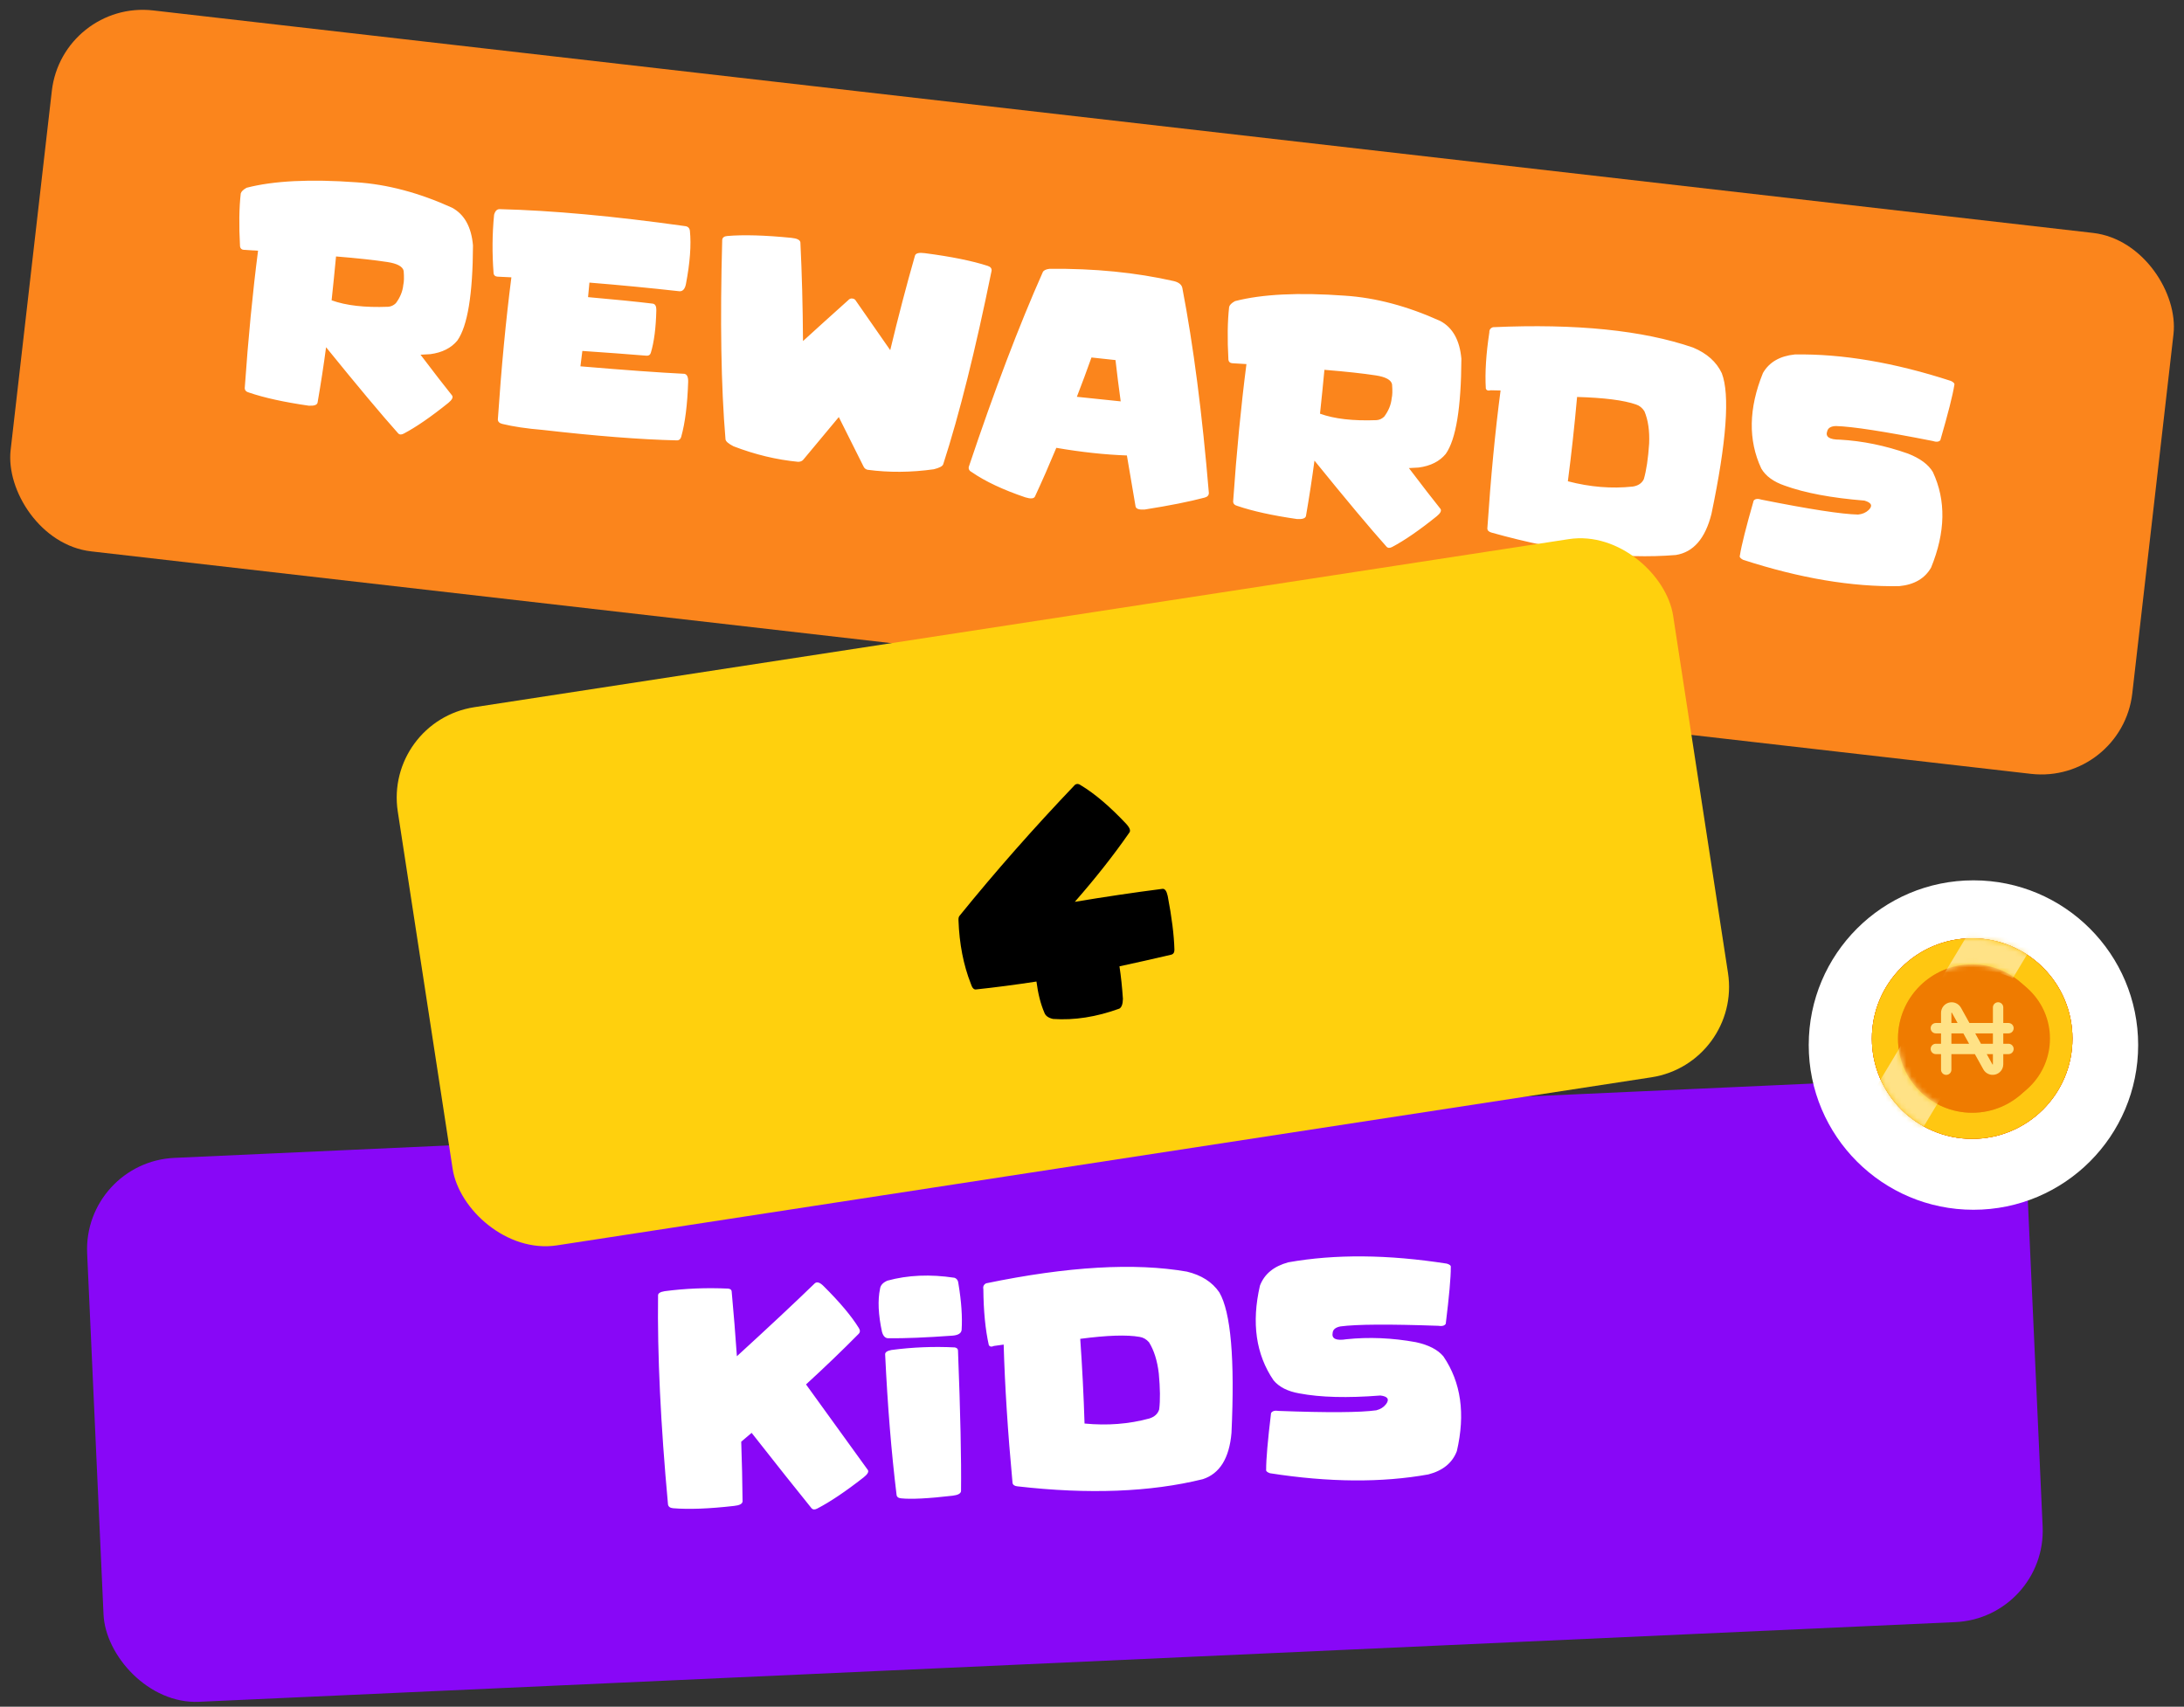 <svg width="421" height="329" viewBox="0 0 421 329" fill="none" xmlns="http://www.w3.org/2000/svg">
<rect x="0" y="0" width="421" height="329" fill="#333333" stroke="none"/>
<rect x="16" y="224" width="374.177" height="104.958" rx="17.64" transform="rotate(-2.598 16 224)" fill="#8807F7"/>
<path d="M142.883 277.911C143.561 277.333 144.229 276.765 144.888 276.207C149.723 282.361 153.569 287.202 156.427 290.728C156.695 291.029 157.068 291.051 157.545 290.795C160.028 289.509 163.007 287.507 166.481 284.788C167.236 284.187 167.508 283.715 167.297 283.372C164.835 279.965 160.861 274.466 155.374 266.874C159.072 263.481 162.435 260.249 165.463 257.179C165.82 256.85 165.851 256.457 165.556 256.001C164.121 253.681 161.848 250.979 158.736 247.894C158.061 247.221 157.515 247.04 157.099 247.352C153.185 251.147 148.168 255.842 142.048 261.438C141.762 257.286 141.427 253.127 141.042 248.961C141.028 248.648 140.814 248.463 140.401 248.403C136.169 248.204 132.071 248.371 128.106 248.902C127.272 249.038 126.853 249.301 126.852 249.692C126.705 261.117 127.344 274.559 128.769 290.018C128.847 290.445 129.171 290.684 129.74 290.736C132.763 290.99 136.686 290.842 141.509 290.29C142.56 290.184 143.104 289.896 143.142 289.425C143.105 285.594 143.019 281.756 142.883 277.911ZM183.6 257.47C184.711 257.381 185.3 257.012 185.368 256.364C185.528 253.854 185.326 250.901 184.761 247.505C184.712 246.862 184.45 246.463 183.974 246.309C179.308 245.602 175.005 245.787 171.066 246.865C170.203 247.237 169.728 247.757 169.641 248.426C169.175 250.656 169.301 253.427 170.018 256.737C170.251 257.568 170.661 257.979 171.247 257.972C174.416 258.004 178.534 257.837 183.6 257.47ZM183.651 288.32C184.681 288.195 185.215 287.897 185.253 287.426C185.329 281.362 185.135 272.328 184.668 260.325C184.654 260.013 184.45 259.817 184.055 259.737C179.979 259.531 175.91 259.696 171.848 260.232C171.034 260.386 170.626 260.659 170.624 261.05C171.093 270.942 171.824 279.951 172.818 288.078C172.839 288.527 173.133 288.778 173.703 288.83C175.648 289.035 178.964 288.865 183.651 288.32ZM193.474 259.192C193.696 267.12 194.266 276.01 195.182 285.861C195.258 286.249 195.581 286.469 196.151 286.521C209.869 288.088 221.774 287.627 231.867 285.135C235.122 284.069 236.963 281.101 237.387 276.233C238.05 261.97 237.268 252.934 235.043 249.124C233.681 247.133 231.597 245.8 228.79 245.126C218.701 243.375 205.802 244.126 190.093 247.38C189.635 247.616 189.456 247.986 189.557 248.49C189.591 252.692 189.94 256.283 190.603 259.264C190.775 259.608 191.11 259.671 191.609 259.453C192.152 259.37 192.774 259.283 193.474 259.192ZM209.062 274.41C208.898 269.06 208.621 263.618 208.233 258.083C213.423 257.398 217.239 257.274 219.683 257.71C220.373 257.816 220.975 258.16 221.49 258.743C222.46 260.302 223.089 262.307 223.376 264.757C223.642 267.619 223.669 269.925 223.455 271.675C223.2 272.527 222.572 273.113 221.57 273.432C217.63 274.51 213.461 274.836 209.062 274.41ZM259.559 258.159C257.541 258.485 256.652 258.066 256.892 256.902C256.961 256.273 257.461 255.869 258.391 255.69C261.52 255.274 267.794 255.234 277.214 255.569C277.982 255.691 278.475 255.561 278.692 255.18C279.35 249.851 279.674 246.22 279.664 244.284C279.729 243.988 279.474 243.755 278.899 243.586C267.538 241.814 257.357 241.728 248.358 243.329C245.557 244.082 243.729 245.582 242.873 247.831C241.223 255.003 242.096 261.083 245.489 266.071C246.565 267.371 248.226 268.214 250.472 268.601C254.535 269.375 259.742 269.51 266.093 269.007C267.508 269.177 267.875 269.728 267.194 270.658C266.751 271.245 266.124 271.645 265.313 271.858C262.185 272.293 255.911 272.333 246.49 271.979C245.742 271.856 245.25 271.996 245.014 272.397C244.375 277.705 244.061 281.337 244.071 283.291C244.005 283.568 244.251 283.801 244.807 283.991C256.168 285.763 266.348 285.839 275.346 284.218C278.148 283.485 279.976 281.985 280.832 279.717C282.5 272.544 281.638 266.464 278.244 261.476C277.169 260.176 275.397 259.259 272.929 258.726C268.355 257.897 263.899 257.708 259.559 258.159Z" fill="white"/>
<rect x="12" width="411.663" height="104.958" rx="17.64" transform="rotate(6.543 12 0)" fill="#FB851C"/>
<path d="M77.813 52.228C77.91 53.438 77.885 54.34 77.739 54.932C77.618 56.157 77.139 57.331 76.302 58.454C75.861 58.875 75.363 59.103 74.808 59.137C70.306 59.309 66.678 58.893 63.923 57.889C64.226 55.073 64.51 52.255 64.775 49.435C68.923 49.773 72.234 50.133 74.707 50.515C76.599 50.811 77.635 51.382 77.813 52.228ZM62.855 66.937C68.952 74.459 73.577 79.983 76.731 83.509C76.991 83.814 77.362 83.837 77.844 83.578C80.23 82.318 83.09 80.346 86.426 77.662C87.142 77.076 87.383 76.602 87.149 76.241C85.738 74.487 83.709 71.865 81.062 68.377C81.694 68.351 82.327 68.316 82.962 68.27C85.238 67.962 86.97 67.089 88.157 65.652C90.127 62.87 91.134 56.754 91.176 47.302C90.859 43.727 89.505 41.301 87.115 40.025C80.78 37.155 74.646 35.528 68.714 35.142C59.804 34.494 52.746 34.844 47.538 36.193C46.888 36.551 46.511 36.92 46.409 37.302C46.093 40.057 46.046 43.463 46.269 47.519C46.341 47.92 46.591 48.135 47.02 48.165C47.937 48.231 48.845 48.286 49.744 48.33C48.695 56.447 47.84 65.274 47.178 74.812C47.188 75.245 47.459 75.532 47.994 75.672C50.945 76.679 54.78 77.522 59.499 78.201C60.554 78.263 61.127 78.063 61.219 77.602C61.865 73.862 62.41 70.307 62.855 66.937ZM111.887 70.615C112.02 69.628 112.143 68.639 112.256 67.65C116.86 67.962 120.983 68.267 124.625 68.567C125.054 68.597 125.331 68.412 125.455 68.013C126.086 65.943 126.441 63.192 126.52 59.761C126.527 59.014 126.298 58.605 125.835 58.532C122.577 58.139 118.418 57.721 113.357 57.278C113.445 56.344 113.532 55.411 113.62 54.477C119.444 54.949 125.238 55.505 131.004 56.147C131.631 56.16 132.038 55.695 132.225 54.753C133.012 50.636 133.267 47.215 132.989 44.49C132.916 43.931 132.587 43.628 132.003 43.581C118.285 41.654 106.398 40.566 96.342 40.316C95.813 40.295 95.448 40.656 95.244 41.399C94.882 45.074 94.851 48.854 95.152 52.742C95.229 53.105 95.481 53.301 95.91 53.33C96.81 53.375 97.699 53.418 98.579 53.46C97.517 61.693 96.647 70.823 95.968 80.85C95.977 81.284 96.259 81.572 96.813 81.714C98.935 82.233 101.545 82.62 104.641 82.877C114.906 84.055 123.489 84.725 130.391 84.887C130.878 84.923 131.192 84.674 131.331 84.14C132.066 81.511 132.506 78.013 132.653 73.646C132.685 72.686 132.441 72.157 131.921 72.058C127.093 71.819 120.415 71.338 111.887 70.615ZM154.791 65.746C154.75 59.077 154.583 52.737 154.289 46.727C154.226 46.248 153.641 45.955 152.532 45.847C147.44 45.342 143.325 45.224 140.188 45.493C139.592 45.543 139.269 45.791 139.218 46.237C138.787 61.817 138.998 74.629 139.851 84.675C139.885 85.072 140.403 85.524 141.406 86.033C145.548 87.628 149.7 88.625 153.861 89.024C154.295 89.015 154.625 88.876 154.853 88.607C156.925 86.132 159.205 83.395 161.692 80.397C163.416 83.878 165.007 87.059 166.466 89.939C166.607 90.25 166.859 90.456 167.221 90.556C171.345 91.108 175.605 91.076 180.001 90.46C181.093 90.192 181.7 89.868 181.822 89.489C184.928 79.897 188.035 67.465 191.143 52.193C191.194 51.746 190.945 51.433 190.396 51.252C187.382 50.277 183.337 49.459 178.262 48.799C177.158 48.652 176.531 48.806 176.381 49.261C174.741 54.99 173.149 61.069 171.606 67.498C169.717 64.765 167.531 61.624 165.049 58.076C164.871 57.741 164.625 57.565 164.313 57.549C164.005 57.494 163.726 57.61 163.477 57.896C160.19 60.841 157.295 63.458 154.791 65.746ZM203.623 86.328C208.443 87.156 212.977 87.646 217.226 87.799C217.737 90.885 218.295 94.164 218.899 97.634C219.003 98.098 219.59 98.293 220.66 98.22C225.426 97.469 229.278 96.701 232.219 95.918C232.745 95.782 233.015 95.489 233.027 95.038C231.751 79.773 230.047 66.603 227.917 55.526C227.794 54.883 227.255 54.438 226.3 54.191C218.923 52.519 210.924 51.729 202.303 51.822C201.625 51.901 201.199 52.108 201.023 52.441C196.439 62.748 191.681 75.266 186.748 89.995C186.658 90.437 186.864 90.785 187.365 91.039C189.934 92.808 193.367 94.421 197.662 95.876C198.688 96.191 199.304 96.134 199.51 95.705C200.895 92.719 202.266 89.593 203.623 86.328ZM210.398 68.91C211.99 69.093 213.533 69.26 215.03 69.412C215.333 72.081 215.668 74.734 216.033 77.371C213.489 77.099 210.672 76.805 207.583 76.49C208.56 73.968 209.499 71.441 210.398 68.91ZM268.341 74.082C268.438 75.292 268.413 76.194 268.267 76.786C268.146 78.011 267.667 79.185 266.831 80.308C266.389 80.729 265.891 80.957 265.337 80.991C260.835 81.163 257.206 80.747 254.451 79.743C254.754 76.927 255.038 74.109 255.303 71.289C259.451 71.627 262.762 71.987 265.235 72.369C267.127 72.665 268.163 73.236 268.341 74.082ZM253.384 88.791C259.48 96.312 264.106 101.837 267.259 105.363C267.519 105.668 267.89 105.691 268.372 105.432C270.758 104.172 273.618 102.2 276.954 99.516C277.67 98.93 277.911 98.456 277.677 98.095C276.266 96.341 274.237 93.719 271.59 90.231C272.222 90.205 272.855 90.17 273.49 90.124C275.766 89.816 277.498 88.943 278.685 87.506C280.656 84.724 281.662 78.608 281.704 69.156C281.387 65.581 280.033 63.155 277.644 61.879C271.308 59.009 265.174 57.382 259.242 56.996C250.332 56.348 243.274 56.698 238.067 58.047C237.416 58.405 237.039 58.774 236.937 59.156C236.621 61.911 236.574 65.317 236.797 69.373C236.869 69.774 237.119 69.989 237.549 70.019C238.465 70.085 239.373 70.14 240.272 70.184C239.223 78.301 238.368 87.128 237.706 96.666C237.716 97.099 237.987 97.386 238.522 97.526C241.473 98.533 245.308 99.376 250.027 100.055C251.082 100.117 251.655 99.917 251.748 99.456C252.393 95.716 252.938 92.161 253.384 88.791ZM289.259 75.272C288.22 83.135 287.37 92.002 286.709 101.874C286.723 102.268 287.007 102.537 287.561 102.679C300.855 106.406 312.683 107.841 323.043 106.985C326.427 106.449 328.715 103.812 329.908 99.073C332.828 85.096 333.492 76.05 331.9 71.936C330.872 69.754 329.026 68.107 326.362 66.995C316.679 63.663 303.824 62.355 287.798 63.073C287.308 63.233 287.073 63.57 287.093 64.083C286.459 68.237 286.233 71.838 286.414 74.887C286.529 75.254 286.85 75.369 287.377 75.233C287.927 75.237 288.554 75.25 289.259 75.272ZM302.232 92.773C302.92 87.465 303.512 82.048 304.008 76.521C309.24 76.669 313.028 77.153 315.372 77.972C316.035 78.186 316.575 78.621 316.991 79.279C317.701 80.972 318.004 83.051 317.898 85.516C317.706 88.384 317.366 90.665 316.877 92.359C316.49 93.16 315.777 93.638 314.737 93.794C310.676 94.233 306.508 93.892 302.232 92.773ZM354.67 84.751C352.625 84.752 351.814 84.197 352.236 83.085C352.405 82.476 352.962 82.156 353.909 82.127C357.064 82.214 363.265 83.171 372.512 84.998C373.251 85.24 373.758 85.19 374.033 84.848C375.529 79.692 376.425 76.158 376.723 74.246C376.834 73.964 376.62 73.694 376.079 73.435C365.144 69.88 355.106 68.179 345.967 68.33C343.082 68.628 341.038 69.819 339.836 71.902C337.068 78.721 336.964 84.862 339.522 90.326C340.377 91.781 341.883 92.878 344.039 93.617C347.928 95.026 353.047 95.987 359.397 96.499C360.767 96.892 361.042 97.493 360.222 98.304C359.692 98.813 359.009 99.108 358.174 99.189C355.017 99.122 348.816 98.165 339.572 96.318C338.852 96.079 338.344 96.138 338.047 96.497C336.573 101.636 335.686 105.171 335.386 107.103C335.277 107.366 335.482 107.635 336.001 107.911C346.937 111.465 356.975 113.157 366.117 112.987C368.999 112.708 371.043 111.517 372.247 109.414C375.034 102.598 375.149 96.457 372.591 90.994C371.735 89.539 370.132 88.352 367.78 87.434C363.396 85.889 359.026 84.995 354.67 84.751Z" fill="white"/>
<rect x="74" y="139" width="248.725" height="104.958" rx="17.64" transform="rotate(-8.73 74 139)" fill="#FFD00D"/>
<path d="M184.763 177.406C184.926 181.946 185.72 186.023 187.145 189.638C187.379 190.392 187.692 190.759 188.084 190.738C191.837 190.34 195.74 189.829 199.794 189.207C200.092 191.532 200.595 193.52 201.303 195.17C201.519 195.809 202.087 196.225 203.006 196.42C207.081 196.703 211.336 196.04 215.772 194.43C216.209 194.185 216.438 193.557 216.461 192.546C216.304 190.238 216.082 188.148 215.794 186.276C219.027 185.582 222.351 184.834 225.765 184.033C226.184 183.93 226.392 183.611 226.389 183.078C226.313 180.264 225.881 176.813 225.096 172.725C224.886 171.749 224.549 171.287 224.082 171.339C218.56 172.049 212.928 172.884 207.187 173.844C211.205 169.256 214.703 164.816 217.68 160.525C217.999 160.16 217.802 159.588 217.09 158.808C213.972 155.493 211.085 153.031 208.427 151.424C207.979 151.078 207.577 151.031 207.22 151.283C199.288 159.595 191.867 168.016 184.957 176.547C184.807 176.728 184.742 177.014 184.763 177.406Z" fill="black"/>
<circle cx="380.412" cy="201.451" r="31.752" fill="white"/>
<g clip-path="url(#clip0_149_16538)">
<mask id="mask0_149_16538" style="mask-type:luminance" maskUnits="userSpaceOnUse" x="350" y="170" width="61" height="61">
<path d="M410.164 170.201H350.164V230.201H410.164V170.201Z" fill="white"/>
</mask>
<g mask="url(#mask0_149_16538)">
<mask id="mask1_149_16538" style="mask-type:luminance" maskUnits="userSpaceOnUse" x="350" y="170" width="61" height="61">
<path d="M350.164 170.201H410.164V230.201H350.164V170.201Z" fill="white"/>
</mask>
<g mask="url(#mask1_149_16538)">
<path d="M380.166 180.871C369.49 180.871 360.836 189.525 360.836 200.201C360.836 210.877 369.49 219.531 380.166 219.531C390.842 219.531 399.496 210.877 399.496 200.201C399.496 189.525 390.842 180.871 380.166 180.871Z" fill="#DE5A00"/>
<path d="M380.166 180.871C369.49 180.871 360.836 189.525 360.836 200.201C360.836 210.877 369.49 219.531 380.166 219.531C390.842 219.531 399.496 210.877 399.496 200.201C399.496 189.525 390.842 180.871 380.166 180.871Z" fill="#EF7B00"/>
<path d="M380.166 180.871C369.49 180.871 360.836 189.525 360.836 200.201C360.836 210.877 369.49 219.531 380.166 219.531C390.842 219.531 399.496 210.877 399.496 200.201C399.496 189.525 390.842 180.871 380.166 180.871ZM380.166 214.501C372.268 214.501 365.866 208.099 365.866 200.201C365.866 192.303 372.268 185.901 380.166 185.901C388.064 185.901 394.466 192.303 394.466 200.201C394.466 208.099 388.064 214.501 380.166 214.501Z" fill="#DE5A00"/>
<path d="M383.776 199.2C383.068 198.922 382.22 198.668 381.233 198.439V194.088C381.561 194.21 381.832 194.387 382.046 194.619C382.206 194.793 382.337 194.984 382.44 195.191C382.821 195.958 383.62 196.471 384.53 196.471H384.658C386.454 196.471 387.593 194.648 386.663 193.222C386.354 192.747 385.966 192.312 385.498 191.917C384.379 190.972 382.957 190.409 381.233 190.229V189.219C381.233 188.633 380.759 188.158 380.173 188.158C379.587 188.158 379.112 188.633 379.112 189.219V190.197C377.338 190.333 375.871 190.902 374.713 191.908C373.374 193.071 372.705 194.519 372.705 196.254C372.705 199.212 374.841 201.181 379.112 202.163V206.644C378.554 206.532 378.081 206.316 377.695 205.994C377.398 205.747 377.17 205.446 377.01 205.091C376.67 204.335 375.849 203.862 374.967 203.862C373.266 203.862 372.168 205.563 373.003 206.94C373.047 207.014 373.094 207.087 373.142 207.16C373.814 208.178 374.74 208.979 375.922 209.563C376.875 210.034 377.938 210.315 379.112 210.406V211.185C379.112 211.771 379.587 212.246 380.173 212.246C380.759 212.246 381.233 211.771 381.233 211.185V210.378C382.922 210.206 384.341 209.676 385.49 208.786C386.912 207.684 387.623 206.241 387.623 204.458C387.623 201.964 386.341 200.212 383.776 199.2ZM378.14 197.402C377.63 197.046 377.375 196.579 377.375 196.001C377.375 195.387 377.599 194.881 378.047 194.483C378.329 194.233 378.684 194.062 379.112 193.969V197.879C378.708 197.731 378.384 197.572 378.14 197.402ZM382.189 206.166C381.935 206.368 381.615 206.514 381.233 206.609V202.779C381.543 202.903 381.806 203.032 382.021 203.166C382.609 203.534 382.903 204.036 382.903 204.675C382.903 205.289 382.665 205.786 382.189 206.166Z" fill="#DE5A00"/>
<path d="M380.166 180.871C369.49 180.871 360.836 189.525 360.836 200.201C360.836 210.877 369.49 219.531 380.166 219.531C390.842 219.531 399.496 210.877 399.496 200.201C399.496 189.525 390.842 180.871 380.166 180.871ZM380.166 214.501C372.268 214.501 365.866 208.099 365.866 200.201C365.866 192.303 372.268 185.901 380.166 185.901C388.064 185.901 394.466 192.303 394.466 200.201C394.466 208.099 388.064 214.501 380.166 214.501Z" fill="#FFC711"/>
<mask id="mask2_149_16538" style="mask-type:alpha" maskUnits="userSpaceOnUse" x="360" y="180" width="40" height="40">
<mask id="mask3_149_16538" style="mask-type:luminance" maskUnits="userSpaceOnUse" x="350" y="170" width="61" height="61">
<path d="M350.164 170.201H410.164V230.201H350.164V170.201Z" fill="white"/>
</mask>
<g mask="url(#mask3_149_16538)">
<path d="M380.166 180.871C369.49 180.871 360.836 189.525 360.836 200.201C360.836 210.877 369.49 219.531 380.166 219.531C390.842 219.531 399.496 210.877 399.496 200.201C399.496 189.525 390.842 180.871 380.166 180.871ZM380.166 214.501C372.268 214.501 365.866 208.099 365.866 200.201C365.866 192.303 372.268 185.901 380.166 185.901C388.064 185.901 394.466 192.303 394.466 200.201C394.466 208.099 388.064 214.501 380.166 214.501Z" fill="#FFC711"/>
<path d="M383.776 199.2C383.068 198.922 382.22 198.668 381.233 198.439V194.088C381.561 194.21 381.832 194.387 382.046 194.619C382.206 194.793 382.337 194.984 382.44 195.191C382.821 195.958 383.62 196.471 384.53 196.471H384.658C386.454 196.471 387.593 194.648 386.663 193.222C386.354 192.747 385.966 192.312 385.498 191.917C384.379 190.972 382.957 190.409 381.233 190.229V189.219C381.233 188.633 380.759 188.158 380.173 188.158C379.587 188.158 379.112 188.633 379.112 189.219V190.197C377.338 190.333 375.871 190.902 374.713 191.908C373.374 193.071 372.705 194.519 372.705 196.254C372.705 199.212 374.841 201.181 379.112 202.163V206.644C378.554 206.532 378.081 206.316 377.695 205.994C377.398 205.747 377.17 205.446 377.01 205.091C376.67 204.335 375.849 203.862 374.967 203.862C373.266 203.862 372.168 205.563 373.003 206.94C373.047 207.014 373.094 207.087 373.142 207.16C373.814 208.178 374.74 208.979 375.922 209.563C376.875 210.034 377.938 210.315 379.112 210.406V211.185C379.112 211.771 379.587 212.246 380.173 212.246C380.759 212.246 381.233 211.771 381.233 211.185V210.378C382.922 210.206 384.341 209.676 385.49 208.786C386.912 207.684 387.623 206.241 387.623 204.458C387.623 201.964 386.341 200.212 383.776 199.2ZM378.14 197.402C377.63 197.046 377.375 196.579 377.375 196.001C377.375 195.387 377.599 194.881 378.047 194.483C378.329 194.233 378.684 194.062 379.112 193.969V197.879C378.708 197.731 378.384 197.572 378.14 197.402ZM382.189 206.166C381.935 206.368 381.615 206.514 381.233 206.609V202.779C381.543 202.903 381.806 203.032 382.021 203.166C382.609 203.534 382.903 204.036 382.903 204.675C382.903 205.289 382.665 205.786 382.189 206.166Z" fill="#FFC711"/>
</g>
</mask>
<g mask="url(#mask2_149_16538)">
<path d="M393.497 179.417L366.576 224.22L356.476 218.151L383.396 173.348L393.497 179.417Z" fill="#FFE286"/>
</g>
</g>
</g>
<circle cx="382.164" cy="200.201" r="13" fill="#EF7B00"/>
<path d="M375.164 206.201V195.253C375.164 195.02 375.241 194.794 375.384 194.61C375.526 194.426 375.725 194.295 375.951 194.236C376.176 194.178 376.414 194.196 376.628 194.288C376.842 194.38 377.019 194.54 377.132 194.743L383.196 205.659C383.309 205.863 383.486 206.023 383.7 206.114C383.914 206.206 384.152 206.224 384.377 206.166C384.603 206.108 384.802 205.976 384.945 205.792C385.087 205.608 385.164 205.382 385.164 205.149V194.201M373.164 198.201H387.164M373.164 202.201H387.164" stroke="#FFE286" stroke-width="2" stroke-linecap="round" stroke-linejoin="round"/>
</g>
<defs>
<clipPath id="clip0_149_16538">
<rect width="60" height="60" fill="white" transform="translate(352.164 170.201)"/>
</clipPath>
</defs>
</svg>
